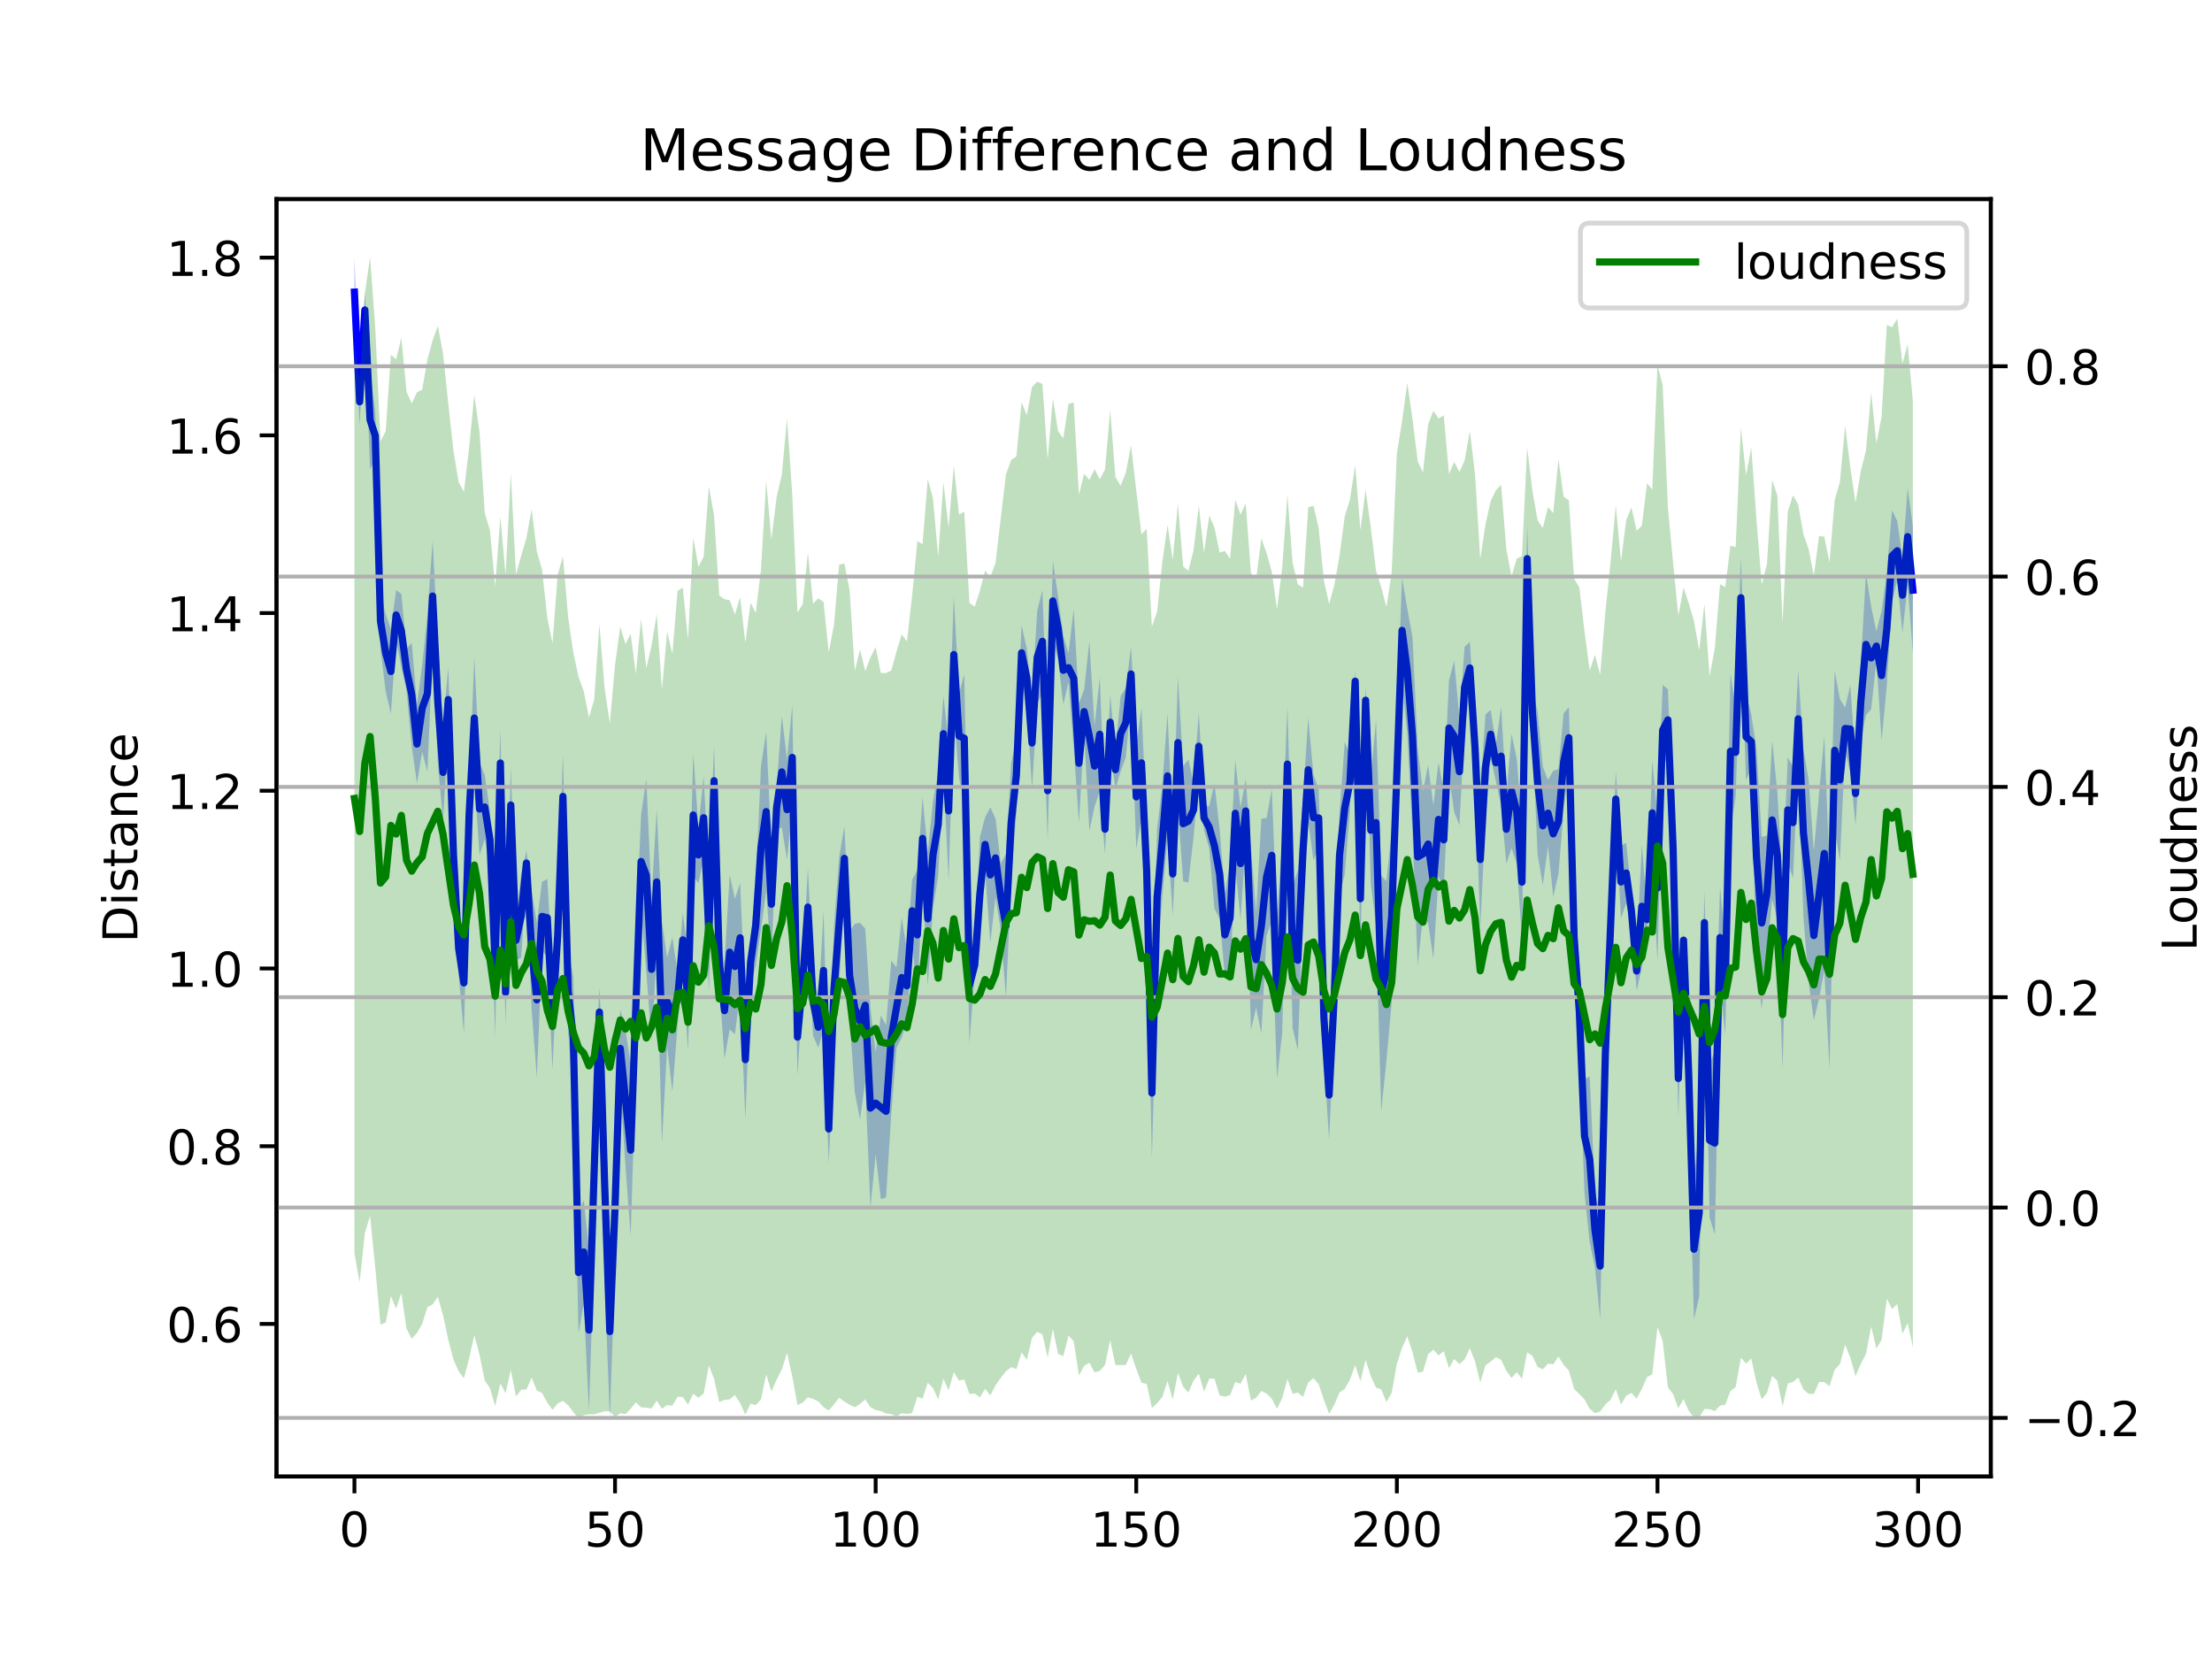 <?xml version="1.0" encoding="utf-8" standalone="no"?>
<!DOCTYPE svg PUBLIC "-//W3C//DTD SVG 1.1//EN"
  "http://www.w3.org/Graphics/SVG/1.1/DTD/svg11.dtd">
<!-- Created with matplotlib (https://matplotlib.org/) -->
<svg height="345.6pt" version="1.1" viewBox="0 0 460.8 345.6" width="460.8pt" xmlns="http://www.w3.org/2000/svg" xmlns:xlink="http://www.w3.org/1999/xlink">
 <defs>
  <style type="text/css">
*{stroke-linecap:butt;stroke-linejoin:round;}
  </style>
 </defs>
 <g id="figure_1">
  <g id="patch_1">
   <path d="M 0 345.6 
L 460.8 345.6 
L 460.8 0 
L 0 0 
z
" style="fill:#ffffff;"/>
  </g>
  <g id="axes_1">
   <g id="patch_2">
    <path d="M 57.6 307.584 
L 414.72 307.584 
L 414.72 41.472 
L 57.6 41.472 
z
" style="fill:#ffffff;"/>
   </g>
   <g id="PolyCollection_1">
    <path clip-path="url(#pc1b9deb8f2)" d="M 73.833 53.568 
L 73.833 68.133 
L 74.919 88.56 
L 76.004 68.106 
L 77.09 97.76 
L 78.176 95.705 
L 79.262 135.181 
L 80.348 144.065 
L 81.433 148.691 
L 82.519 133.279 
L 83.605 139 
L 84.691 143.888 
L 85.777 155.501 
L 86.862 163.192 
L 87.948 156.557 
L 89.034 160.83 
L 90.12 135.685 
L 91.206 159.143 
L 92.291 170.773 
L 93.377 152.454 
L 94.463 185.719 
L 95.549 203.249 
L 96.635 215.252 
L 97.72 174.906 
L 98.806 162.312 
L 99.892 178.157 
L 100.978 174.779 
L 102.064 180.818 
L 103.149 215.831 
L 104.235 165.814 
L 105.321 213.33 
L 106.407 175.627 
L 107.493 200.043 
L 108.578 199.493 
L 109.664 182.316 
L 110.75 210.31 
L 111.836 224.422 
L 112.922 198.134 
L 114.007 199.264 
L 115.093 222.822 
L 116.179 199.334 
L 117.265 174.637 
L 118.351 214.924 
L 119.436 228.882 
L 120.522 277.722 
L 121.608 271.616 
L 122.694 293.904 
L 123.78 260.175 
L 124.865 215.884 
L 125.951 266.717 
L 127.037 295.488 
L 128.123 264.423 
L 129.209 226.518 
L 130.294 242.896 
L 131.38 257.531 
L 132.466 222.068 
L 133.552 189.236 
L 134.638 202.47 
L 135.723 216.928 
L 136.809 198.776 
L 137.895 238.097 
L 138.981 217.982 
L 140.067 227.425 
L 141.152 213.623 
L 142.238 201.355 
L 143.324 218.922 
L 144.41 182.586 
L 145.496 183.988 
L 146.581 179.019 
L 147.667 206.679 
L 148.753 169.887 
L 149.839 205.262 
L 150.925 220.562 
L 152.01 214.444 
L 153.096 215.462 
L 154.182 206.724 
L 155.268 233.092 
L 156.354 205.341 
L 157.439 201.264 
L 158.525 193.579 
L 159.611 185.651 
L 160.697 200.165 
L 161.783 172.627 
L 162.868 172.397 
L 163.954 179.094 
L 165.04 168.668 
L 166.126 224.017 
L 167.212 207.278 
L 168.297 197.082 
L 169.383 215.776 
L 170.469 218.252 
L 171.555 214.578 
L 172.641 242.232 
L 173.726 219.247 
L 174.812 205.19 
L 175.898 185.508 
L 176.984 212.382 
L 178.07 227.556 
L 179.155 233.216 
L 180.241 225.387 
L 181.327 251.65 
L 182.413 240.441 
L 183.499 249.788 
L 184.584 249.437 
L 185.67 232.019 
L 186.756 218.349 
L 187.842 216.123 
L 188.928 212.855 
L 190.013 196.2 
L 191.099 208.246 
L 192.185 183.263 
L 193.271 205.412 
L 194.357 189.189 
L 195.442 182.607 
L 196.528 160.619 
L 197.614 183.473 
L 198.7 148.432 
L 199.786 162.14 
L 200.871 167.09 
L 201.957 217.323 
L 203.043 202.939 
L 204.129 198.044 
L 205.215 181.584 
L 206.3 196.331 
L 207.386 186.918 
L 208.472 193.78 
L 209.558 207.845 
L 210.644 183.699 
L 211.729 169.189 
L 212.815 141.71 
L 213.901 147.221 
L 214.987 164.305 
L 216.073 146.632 
L 217.158 144.257 
L 218.244 175.001 
L 219.33 133.458 
L 220.416 137.27 
L 221.502 146.765 
L 222.587 142.101 
L 223.673 155.711 
L 224.759 171.455 
L 225.845 152.799 
L 226.931 173.114 
L 228.016 168.024 
L 229.102 164.791 
L 230.188 177.795 
L 231.274 156.236 
L 232.36 164.354 
L 233.445 160.721 
L 234.531 157.759 
L 235.617 146.101 
L 236.703 176.816 
L 237.789 170.284 
L 238.875 191.409 
L 239.96 241.356 
L 241.046 201.075 
L 242.132 186.659 
L 243.218 174.706 
L 244.304 190.648 
L 245.389 168.402 
L 246.475 183.59 
L 247.561 183.862 
L 248.647 174.31 
L 249.733 162.432 
L 250.818 172.907 
L 251.904 176.802 
L 252.99 189.295 
L 254.076 191.334 
L 255.162 203.363 
L 256.247 202.736 
L 257.333 180.467 
L 258.419 191.572 
L 259.505 175.551 
L 260.591 214.599 
L 261.676 209.9 
L 262.762 215.309 
L 263.848 194.966 
L 264.934 191.944 
L 266.02 224.645 
L 267.105 215.241 
L 268.191 171.199 
L 269.277 214.169 
L 270.363 218.76 
L 271.449 188.227 
L 272.534 171.129 
L 273.62 179.249 
L 274.706 176.465 
L 275.792 220.648 
L 276.878 237.464 
L 277.963 214.115 
L 279.049 186.939 
L 280.135 182.081 
L 281.221 168.8 
L 282.307 144.169 
L 283.392 198.209 
L 284.478 148.648 
L 285.564 184.214 
L 286.65 192.705 
L 287.736 231.543 
L 288.821 220.917 
L 289.907 208.833 
L 290.993 174.678 
L 292.079 142.248 
L 293.165 152.853 
L 294.25 173.902 
L 295.336 201.128 
L 296.422 190.98 
L 297.508 192.277 
L 298.594 199.723 
L 299.679 182.572 
L 300.765 185.19 
L 301.851 161.578 
L 302.937 169.142 
L 304.023 171.938 
L 305.108 151.535 
L 306.194 144.585 
L 307.28 161.485 
L 308.366 193.328 
L 309.452 170.67 
L 310.537 158.025 
L 311.623 162.725 
L 312.709 167.796 
L 313.795 179.882 
L 314.881 176.675 
L 315.966 179.959 
L 317.052 195.492 
L 318.138 123.443 
L 319.224 153.076 
L 320.31 178.029 
L 321.395 184.357 
L 322.481 176.309 
L 323.567 186.829 
L 324.653 182.063 
L 325.739 168.739 
L 326.824 160.066 
L 327.91 204.834 
L 328.996 220.55 
L 330.082 248.586 
L 331.168 258.808 
L 332.253 263.942 
L 333.339 274.779 
L 334.425 221.906 
L 335.511 199.712 
L 336.597 172.25 
L 337.682 191.242 
L 338.768 188.165 
L 339.854 193.519 
L 340.94 206.361 
L 342.026 201.651 
L 343.111 193.967 
L 344.197 180.251 
L 345.283 200.103 
L 346.369 161.5 
L 347.455 156.336 
L 348.54 181.229 
L 349.626 232.699 
L 350.712 197.772 
L 351.798 234.557 
L 352.884 274.85 
L 353.969 270.112 
L 355.055 198.689 
L 356.141 253.632 
L 357.227 257.159 
L 358.313 205.811 
L 359.398 215.511 
L 360.484 172.659 
L 361.57 166.007 
L 362.656 132.771 
L 363.742 162.524 
L 364.827 160.14 
L 365.913 201.424 
L 366.999 210.193 
L 368.085 198.216 
L 369.171 187.378 
L 370.256 191.44 
L 371.342 222.616 
L 372.428 179.691 
L 373.514 182.964 
L 374.6 159.882 
L 375.685 191.012 
L 376.771 204.596 
L 377.857 212.515 
L 378.943 208.048 
L 380.029 202.185 
L 381.114 222.53 
L 382.2 172.825 
L 383.286 179.295 
L 384.372 156.12 
L 385.458 161.032 
L 386.543 171.89 
L 387.629 154.384 
L 388.715 148.969 
L 389.801 147.733 
L 390.887 137.646 
L 391.972 154.275 
L 393.058 142.748 
L 394.144 125.378 
L 395.23 120.942 
L 396.316 131.798 
L 397.401 121.868 
L 398.487 136.201 
L 398.487 109.684 
L 398.487 109.684 
L 397.401 101.725 
L 396.316 116.155 
L 395.23 108.536 
L 394.144 106.276 
L 393.058 119.216 
L 391.972 127.18 
L 390.887 131.542 
L 389.801 126.386 
L 388.715 119.537 
L 387.629 138.279 
L 386.543 158.707 
L 385.458 142.718 
L 384.372 147.403 
L 383.286 145.624 
L 382.2 139.787 
L 381.114 180.782 
L 380.029 153.387 
L 378.943 165.343 
L 377.857 177.266 
L 376.771 162.447 
L 375.685 156.02 
L 374.6 139.629 
L 373.514 159.756 
L 372.428 157.742 
L 371.342 183.575 
L 370.256 165.027 
L 369.171 154.248 
L 368.085 174.064 
L 366.999 174.346 
L 365.913 155.982 
L 364.827 148.856 
L 363.742 144.492 
L 362.656 116.274 
L 361.57 147.418 
L 360.484 140.322 
L 359.398 195.838 
L 358.313 184.807 
L 357.227 219.074 
L 356.141 221.425 
L 355.055 185.689 
L 353.969 235.313 
L 352.884 245.617 
L 351.798 213.517 
L 350.712 193.941 
L 349.626 216.638 
L 348.54 172.442 
L 347.455 143.593 
L 346.369 142.69 
L 345.283 169.905 
L 344.197 158.429 
L 343.111 189.156 
L 342.026 175.948 
L 340.94 198.19 
L 339.854 186.001 
L 338.768 175.575 
L 337.682 176.212 
L 336.597 160.676 
L 335.511 188.348 
L 334.425 217.135 
L 333.339 252.721 
L 332.253 248.39 
L 331.168 224.232 
L 330.082 224.785 
L 328.996 200.634 
L 327.91 185.443 
L 326.824 147.31 
L 325.739 148.582 
L 324.653 160.226 
L 323.567 160.575 
L 322.481 162.485 
L 321.395 159.71 
L 320.31 148.134 
L 319.224 143.609 
L 318.138 109.316 
L 317.052 172.02 
L 315.966 158.067 
L 314.881 152.888 
L 313.795 165.604 
L 312.709 147.241 
L 311.623 155.064 
L 310.537 147.889 
L 309.452 148.864 
L 308.366 164.771 
L 307.28 150.347 
L 306.194 133.724 
L 305.108 134.739 
L 304.023 149.576 
L 302.937 137.606 
L 301.851 141.746 
L 300.765 164.729 
L 299.679 158.834 
L 298.594 167.761 
L 297.508 159.377 
L 296.422 164.799 
L 295.336 155.89 
L 294.25 132.751 
L 293.165 126.834 
L 292.079 120.391 
L 290.993 148.376 
L 289.907 173.159 
L 288.821 183.573 
L 287.736 182.391 
L 286.65 150.032 
L 285.564 161.698 
L 284.478 143.099 
L 283.392 176.223 
L 282.307 139.649 
L 281.221 157.215 
L 280.135 154.566 
L 279.049 169.362 
L 277.963 200.177 
L 276.878 218.76 
L 275.792 203.268 
L 274.706 164.326 
L 273.62 161.412 
L 272.534 149.574 
L 271.449 165.962 
L 270.363 181.313 
L 269.277 184.599 
L 268.191 147.152 
L 267.105 174.807 
L 266.02 191.584 
L 264.934 164.423 
L 263.848 170.439 
L 262.762 170.543 
L 261.676 189.957 
L 260.591 176.506 
L 259.505 162.334 
L 258.419 168.232 
L 257.333 158.385 
L 256.247 179.673 
L 255.162 186.122 
L 254.076 172.847 
L 252.99 163.127 
L 251.904 167.905 
L 250.818 167.877 
L 249.733 148.494 
L 248.647 163.087 
L 247.561 158.243 
L 246.475 159.598 
L 245.389 141.001 
L 244.304 173.459 
L 243.218 148.578 
L 242.132 163.428 
L 241.046 172.689 
L 239.96 214.048 
L 238.875 171.621 
L 237.789 147.542 
L 236.703 155.201 
L 235.617 134.721 
L 234.531 143.306 
L 233.445 144.993 
L 232.36 156.315 
L 231.274 144.676 
L 230.188 167.677 
L 229.102 141.13 
L 228.016 151.173 
L 226.931 133.631 
L 225.845 143.68 
L 224.759 146.543 
L 223.673 126.896 
L 222.587 136.08 
L 221.502 132.506 
L 220.416 124.207 
L 219.33 116.924 
L 218.244 154.416 
L 217.158 122.946 
L 216.073 127.205 
L 214.987 145.255 
L 213.901 135.103 
L 212.815 130.282 
L 211.729 153.796 
L 210.644 159.001 
L 209.558 177.887 
L 208.472 179.862 
L 207.386 170.52 
L 206.3 168.198 
L 205.215 170.256 
L 204.129 174.363 
L 203.043 199.245 
L 201.957 193.198 
L 200.871 140.462 
L 199.786 144.503 
L 198.7 124.282 
L 197.614 154.386 
L 196.528 145.065 
L 195.442 160.937 
L 194.357 166.949 
L 193.271 177.407 
L 192.185 166.054 
L 191.099 181.268 
L 190.013 183.272 
L 188.928 197.86 
L 187.842 191.171 
L 186.756 201.504 
L 185.67 200.123 
L 184.584 213.57 
L 183.499 211.537 
L 182.413 219.168 
L 181.327 210.028 
L 180.241 193.443 
L 179.155 192.225 
L 178.07 192.456 
L 176.984 193.979 
L 175.898 172.105 
L 174.812 178.542 
L 173.726 192.935 
L 172.641 228.127 
L 171.555 189.752 
L 170.469 209.734 
L 169.383 201.532 
L 168.297 180.848 
L 167.212 201.305 
L 166.126 208.071 
L 165.04 146.91 
L 163.954 158.237 
L 162.868 149.217 
L 161.783 163.812 
L 160.697 176.57 
L 159.611 152.499 
L 158.525 159.598 
L 157.439 184.233 
L 156.354 195.635 
L 155.268 208.396 
L 154.182 183.999 
L 153.096 187.227 
L 152.01 182.263 
L 150.925 200.505 
L 149.839 195.846 
L 148.753 155.396 
L 147.667 182.491 
L 146.581 161.684 
L 145.496 172.196 
L 144.41 156.976 
L 143.324 198.318 
L 142.238 190.231 
L 141.152 202.569 
L 140.067 195.275 
L 138.981 199.43 
L 137.895 192.014 
L 136.809 168.675 
L 135.723 186.945 
L 134.638 162.262 
L 133.552 169.694 
L 132.466 194.68 
L 131.38 221.685 
L 130.294 214.54 
L 129.209 210.287 
L 128.123 238.4 
L 127.037 259.275 
L 125.951 226.267 
L 124.865 205.78 
L 123.78 225.949 
L 122.694 260.251 
L 121.608 250.004 
L 120.522 252.474 
L 119.436 203.471 
L 118.351 197.962 
L 117.265 157.178 
L 116.179 190.317 
L 115.093 200.974 
L 114.007 183.116 
L 112.922 183.694 
L 111.836 192.138 
L 110.75 185.463 
L 109.664 177.253 
L 108.578 182.089 
L 107.493 191.707 
L 106.407 159.768 
L 105.321 200.166 
L 104.235 152.073 
L 103.149 186.223 
L 102.064 168.947 
L 100.978 161.439 
L 99.892 158.895 
L 98.806 136.863 
L 97.72 164.728 
L 96.635 194.251 
L 95.549 191.931 
L 94.463 170.15 
L 93.377 139.004 
L 92.291 151.032 
L 91.206 133.417 
L 90.12 112.651 
L 89.034 128.143 
L 87.948 138.512 
L 86.862 146.797 
L 85.777 133.911 
L 84.691 135.129 
L 83.605 123.708 
L 82.519 122.945 
L 81.433 131.075 
L 80.348 127.981 
L 79.262 123.603 
L 78.176 85.795 
L 77.09 77.178 
L 76.004 61.041 
L 74.919 78.833 
L 73.833 53.568 
z
" style="fill:#0000ff;fill-opacity:0.25;"/>
   </g>
   <g id="matplotlib.axis_1">
    <g id="xtick_1">
     <g id="line2d_1">
      <defs>
       <path d="M 0 0 
L 0 3.5 
" id="m4583b8d46a" style="stroke:#000000;stroke-width:0.8;"/>
      </defs>
      <g>
       <use style="stroke:#000000;stroke-width:0.8;" x="73.833" xlink:href="#m4583b8d46a" y="307.584"/>
      </g>
     </g>
     <g id="text_1">
      <!-- 0 -->
      <defs>
       <path d="M 31.781 66.406 
Q 24.172 66.406 20.328 58.906 
Q 16.5 51.422 16.5 36.375 
Q 16.5 21.391 20.328 13.891 
Q 24.172 6.391 31.781 6.391 
Q 39.453 6.391 43.281 13.891 
Q 47.125 21.391 47.125 36.375 
Q 47.125 51.422 43.281 58.906 
Q 39.453 66.406 31.781 66.406 
z
M 31.781 74.219 
Q 44.047 74.219 50.516 64.516 
Q 56.984 54.828 56.984 36.375 
Q 56.984 17.969 50.516 8.266 
Q 44.047 -1.422 31.781 -1.422 
Q 19.531 -1.422 13.062 8.266 
Q 6.594 17.969 6.594 36.375 
Q 6.594 54.828 13.062 64.516 
Q 19.531 74.219 31.781 74.219 
z
" id="DejaVuSans-48"/>
      </defs>
      <g transform="translate(70.651 322.182)scale(0.1 -0.1)">
       <use xlink:href="#DejaVuSans-48"/>
      </g>
     </g>
    </g>
    <g id="xtick_2">
     <g id="line2d_2">
      <g>
       <use style="stroke:#000000;stroke-width:0.8;" x="128.123" xlink:href="#m4583b8d46a" y="307.584"/>
      </g>
     </g>
     <g id="text_2">
      <!-- 50 -->
      <defs>
       <path d="M 10.797 72.906 
L 49.516 72.906 
L 49.516 64.594 
L 19.828 64.594 
L 19.828 46.734 
Q 21.969 47.469 24.109 47.828 
Q 26.266 48.188 28.422 48.188 
Q 40.625 48.188 47.75 41.5 
Q 54.891 34.812 54.891 23.391 
Q 54.891 11.625 47.562 5.094 
Q 40.234 -1.422 26.906 -1.422 
Q 22.312 -1.422 17.547 -0.641 
Q 12.797 0.141 7.719 1.703 
L 7.719 11.625 
Q 12.109 9.234 16.797 8.062 
Q 21.484 6.891 26.703 6.891 
Q 35.156 6.891 40.078 11.328 
Q 45.016 15.766 45.016 23.391 
Q 45.016 31 40.078 35.438 
Q 35.156 39.891 26.703 39.891 
Q 22.75 39.891 18.812 39.016 
Q 14.891 38.141 10.797 36.281 
z
" id="DejaVuSans-53"/>
      </defs>
      <g transform="translate(121.76 322.182)scale(0.1 -0.1)">
       <use xlink:href="#DejaVuSans-53"/>
       <use x="63.623" xlink:href="#DejaVuSans-48"/>
      </g>
     </g>
    </g>
    <g id="xtick_3">
     <g id="line2d_3">
      <g>
       <use style="stroke:#000000;stroke-width:0.8;" x="182.413" xlink:href="#m4583b8d46a" y="307.584"/>
      </g>
     </g>
     <g id="text_3">
      <!-- 100 -->
      <defs>
       <path d="M 12.406 8.297 
L 28.516 8.297 
L 28.516 63.922 
L 10.984 60.406 
L 10.984 69.391 
L 28.422 72.906 
L 38.281 72.906 
L 38.281 8.297 
L 54.391 8.297 
L 54.391 0 
L 12.406 0 
z
" id="DejaVuSans-49"/>
      </defs>
      <g transform="translate(172.869 322.182)scale(0.1 -0.1)">
       <use xlink:href="#DejaVuSans-49"/>
       <use x="63.623" xlink:href="#DejaVuSans-48"/>
       <use x="127.246" xlink:href="#DejaVuSans-48"/>
      </g>
     </g>
    </g>
    <g id="xtick_4">
     <g id="line2d_4">
      <g>
       <use style="stroke:#000000;stroke-width:0.8;" x="236.703" xlink:href="#m4583b8d46a" y="307.584"/>
      </g>
     </g>
     <g id="text_4">
      <!-- 150 -->
      <g transform="translate(227.159 322.182)scale(0.1 -0.1)">
       <use xlink:href="#DejaVuSans-49"/>
       <use x="63.623" xlink:href="#DejaVuSans-53"/>
       <use x="127.246" xlink:href="#DejaVuSans-48"/>
      </g>
     </g>
    </g>
    <g id="xtick_5">
     <g id="line2d_5">
      <g>
       <use style="stroke:#000000;stroke-width:0.8;" x="290.993" xlink:href="#m4583b8d46a" y="307.584"/>
      </g>
     </g>
     <g id="text_5">
      <!-- 200 -->
      <defs>
       <path d="M 19.188 8.297 
L 53.609 8.297 
L 53.609 0 
L 7.328 0 
L 7.328 8.297 
Q 12.938 14.109 22.625 23.891 
Q 32.328 33.688 34.812 36.531 
Q 39.547 41.844 41.422 45.531 
Q 43.312 49.219 43.312 52.781 
Q 43.312 58.594 39.234 62.25 
Q 35.156 65.922 28.609 65.922 
Q 23.969 65.922 18.812 64.312 
Q 13.672 62.703 7.812 59.422 
L 7.812 69.391 
Q 13.766 71.781 18.938 73 
Q 24.125 74.219 28.422 74.219 
Q 39.75 74.219 46.484 68.547 
Q 53.219 62.891 53.219 53.422 
Q 53.219 48.922 51.531 44.891 
Q 49.859 40.875 45.406 35.406 
Q 44.188 33.984 37.641 27.219 
Q 31.109 20.453 19.188 8.297 
z
" id="DejaVuSans-50"/>
      </defs>
      <g transform="translate(281.449 322.182)scale(0.1 -0.1)">
       <use xlink:href="#DejaVuSans-50"/>
       <use x="63.623" xlink:href="#DejaVuSans-48"/>
       <use x="127.246" xlink:href="#DejaVuSans-48"/>
      </g>
     </g>
    </g>
    <g id="xtick_6">
     <g id="line2d_6">
      <g>
       <use style="stroke:#000000;stroke-width:0.8;" x="345.283" xlink:href="#m4583b8d46a" y="307.584"/>
      </g>
     </g>
     <g id="text_6">
      <!-- 250 -->
      <g transform="translate(335.739 322.182)scale(0.1 -0.1)">
       <use xlink:href="#DejaVuSans-50"/>
       <use x="63.623" xlink:href="#DejaVuSans-53"/>
       <use x="127.246" xlink:href="#DejaVuSans-48"/>
      </g>
     </g>
    </g>
    <g id="xtick_7">
     <g id="line2d_7">
      <g>
       <use style="stroke:#000000;stroke-width:0.8;" x="399.573" xlink:href="#m4583b8d46a" y="307.584"/>
      </g>
     </g>
     <g id="text_7">
      <!-- 300 -->
      <defs>
       <path d="M 40.578 39.312 
Q 47.656 37.797 51.625 33 
Q 55.609 28.219 55.609 21.188 
Q 55.609 10.406 48.188 4.484 
Q 40.766 -1.422 27.094 -1.422 
Q 22.516 -1.422 17.656 -0.516 
Q 12.797 0.391 7.625 2.203 
L 7.625 11.719 
Q 11.719 9.328 16.594 8.109 
Q 21.484 6.891 26.812 6.891 
Q 36.078 6.891 40.938 10.547 
Q 45.797 14.203 45.797 21.188 
Q 45.797 27.641 41.281 31.266 
Q 36.766 34.906 28.719 34.906 
L 20.219 34.906 
L 20.219 43.016 
L 29.109 43.016 
Q 36.375 43.016 40.234 45.922 
Q 44.094 48.828 44.094 54.297 
Q 44.094 59.906 40.109 62.906 
Q 36.141 65.922 28.719 65.922 
Q 24.656 65.922 20.016 65.031 
Q 15.375 64.156 9.812 62.312 
L 9.812 71.094 
Q 15.438 72.656 20.344 73.438 
Q 25.25 74.219 29.594 74.219 
Q 40.828 74.219 47.359 69.109 
Q 53.906 64.016 53.906 55.328 
Q 53.906 49.266 50.438 45.094 
Q 46.969 40.922 40.578 39.312 
z
" id="DejaVuSans-51"/>
      </defs>
      <g transform="translate(390.029 322.182)scale(0.1 -0.1)">
       <use xlink:href="#DejaVuSans-51"/>
       <use x="63.623" xlink:href="#DejaVuSans-48"/>
       <use x="127.246" xlink:href="#DejaVuSans-48"/>
      </g>
     </g>
    </g>
   </g>
   <g id="matplotlib.axis_2">
    <g id="ytick_1">
     <g id="line2d_8">
      <defs>
       <path d="M 0 0 
L -3.5 0 
" id="m5c7c209b23" style="stroke:#000000;stroke-width:0.8;"/>
      </defs>
      <g>
       <use style="stroke:#000000;stroke-width:0.8;" x="57.6" xlink:href="#m5c7c209b23" y="275.793"/>
      </g>
     </g>
     <g id="text_8">
      <!-- 0.6 -->
      <defs>
       <path d="M 10.688 12.406 
L 21 12.406 
L 21 0 
L 10.688 0 
z
" id="DejaVuSans-46"/>
       <path d="M 33.016 40.375 
Q 26.375 40.375 22.484 35.828 
Q 18.609 31.297 18.609 23.391 
Q 18.609 15.531 22.484 10.953 
Q 26.375 6.391 33.016 6.391 
Q 39.656 6.391 43.531 10.953 
Q 47.406 15.531 47.406 23.391 
Q 47.406 31.297 43.531 35.828 
Q 39.656 40.375 33.016 40.375 
z
M 52.594 71.297 
L 52.594 62.312 
Q 48.875 64.062 45.094 64.984 
Q 41.312 65.922 37.594 65.922 
Q 27.828 65.922 22.672 59.328 
Q 17.531 52.734 16.797 39.406 
Q 19.672 43.656 24.016 45.922 
Q 28.375 48.188 33.594 48.188 
Q 44.578 48.188 50.953 41.516 
Q 57.328 34.859 57.328 23.391 
Q 57.328 12.156 50.688 5.359 
Q 44.047 -1.422 33.016 -1.422 
Q 20.359 -1.422 13.672 8.266 
Q 6.984 17.969 6.984 36.375 
Q 6.984 53.656 15.188 63.938 
Q 23.391 74.219 37.203 74.219 
Q 40.922 74.219 44.703 73.484 
Q 48.484 72.75 52.594 71.297 
z
" id="DejaVuSans-54"/>
      </defs>
      <g transform="translate(34.697 279.592)scale(0.1 -0.1)">
       <use xlink:href="#DejaVuSans-48"/>
       <use x="63.623" xlink:href="#DejaVuSans-46"/>
       <use x="95.41" xlink:href="#DejaVuSans-54"/>
      </g>
     </g>
    </g>
    <g id="ytick_2">
     <g id="line2d_9">
      <g>
       <use style="stroke:#000000;stroke-width:0.8;" x="57.6" xlink:href="#m5c7c209b23" y="238.772"/>
      </g>
     </g>
     <g id="text_9">
      <!-- 0.8 -->
      <defs>
       <path d="M 31.781 34.625 
Q 24.75 34.625 20.719 30.859 
Q 16.703 27.094 16.703 20.516 
Q 16.703 13.922 20.719 10.156 
Q 24.75 6.391 31.781 6.391 
Q 38.812 6.391 42.859 10.172 
Q 46.922 13.969 46.922 20.516 
Q 46.922 27.094 42.891 30.859 
Q 38.875 34.625 31.781 34.625 
z
M 21.922 38.812 
Q 15.578 40.375 12.031 44.719 
Q 8.5 49.078 8.5 55.328 
Q 8.5 64.062 14.719 69.141 
Q 20.953 74.219 31.781 74.219 
Q 42.672 74.219 48.875 69.141 
Q 55.078 64.062 55.078 55.328 
Q 55.078 49.078 51.531 44.719 
Q 48 40.375 41.703 38.812 
Q 48.828 37.156 52.797 32.312 
Q 56.781 27.484 56.781 20.516 
Q 56.781 9.906 50.312 4.234 
Q 43.844 -1.422 31.781 -1.422 
Q 19.734 -1.422 13.25 4.234 
Q 6.781 9.906 6.781 20.516 
Q 6.781 27.484 10.781 32.312 
Q 14.797 37.156 21.922 38.812 
z
M 18.312 54.391 
Q 18.312 48.734 21.844 45.562 
Q 25.391 42.391 31.781 42.391 
Q 38.141 42.391 41.719 45.562 
Q 45.312 48.734 45.312 54.391 
Q 45.312 60.062 41.719 63.234 
Q 38.141 66.406 31.781 66.406 
Q 25.391 66.406 21.844 63.234 
Q 18.312 60.062 18.312 54.391 
z
" id="DejaVuSans-56"/>
      </defs>
      <g transform="translate(34.697 242.572)scale(0.1 -0.1)">
       <use xlink:href="#DejaVuSans-48"/>
       <use x="63.623" xlink:href="#DejaVuSans-46"/>
       <use x="95.41" xlink:href="#DejaVuSans-56"/>
      </g>
     </g>
    </g>
    <g id="ytick_3">
     <g id="line2d_10">
      <g>
       <use style="stroke:#000000;stroke-width:0.8;" x="57.6" xlink:href="#m5c7c209b23" y="201.752"/>
      </g>
     </g>
     <g id="text_10">
      <!-- 1.0 -->
      <g transform="translate(34.697 205.551)scale(0.1 -0.1)">
       <use xlink:href="#DejaVuSans-49"/>
       <use x="63.623" xlink:href="#DejaVuSans-46"/>
       <use x="95.41" xlink:href="#DejaVuSans-48"/>
      </g>
     </g>
    </g>
    <g id="ytick_4">
     <g id="line2d_11">
      <g>
       <use style="stroke:#000000;stroke-width:0.8;" x="57.6" xlink:href="#m5c7c209b23" y="164.731"/>
      </g>
     </g>
     <g id="text_11">
      <!-- 1.2 -->
      <g transform="translate(34.697 168.53)scale(0.1 -0.1)">
       <use xlink:href="#DejaVuSans-49"/>
       <use x="63.623" xlink:href="#DejaVuSans-46"/>
       <use x="95.41" xlink:href="#DejaVuSans-50"/>
      </g>
     </g>
    </g>
    <g id="ytick_5">
     <g id="line2d_12">
      <g>
       <use style="stroke:#000000;stroke-width:0.8;" x="57.6" xlink:href="#m5c7c209b23" y="127.711"/>
      </g>
     </g>
     <g id="text_12">
      <!-- 1.4 -->
      <defs>
       <path d="M 37.797 64.312 
L 12.891 25.391 
L 37.797 25.391 
z
M 35.203 72.906 
L 47.609 72.906 
L 47.609 25.391 
L 58.016 25.391 
L 58.016 17.188 
L 47.609 17.188 
L 47.609 0 
L 37.797 0 
L 37.797 17.188 
L 4.891 17.188 
L 4.891 26.703 
z
" id="DejaVuSans-52"/>
      </defs>
      <g transform="translate(34.697 131.51)scale(0.1 -0.1)">
       <use xlink:href="#DejaVuSans-49"/>
       <use x="63.623" xlink:href="#DejaVuSans-46"/>
       <use x="95.41" xlink:href="#DejaVuSans-52"/>
      </g>
     </g>
    </g>
    <g id="ytick_6">
     <g id="line2d_13">
      <g>
       <use style="stroke:#000000;stroke-width:0.8;" x="57.6" xlink:href="#m5c7c209b23" y="90.69"/>
      </g>
     </g>
     <g id="text_13">
      <!-- 1.6 -->
      <g transform="translate(34.697 94.489)scale(0.1 -0.1)">
       <use xlink:href="#DejaVuSans-49"/>
       <use x="63.623" xlink:href="#DejaVuSans-46"/>
       <use x="95.41" xlink:href="#DejaVuSans-54"/>
      </g>
     </g>
    </g>
    <g id="ytick_7">
     <g id="line2d_14">
      <g>
       <use style="stroke:#000000;stroke-width:0.8;" x="57.6" xlink:href="#m5c7c209b23" y="53.67"/>
      </g>
     </g>
     <g id="text_14">
      <!-- 1.8 -->
      <g transform="translate(34.697 57.469)scale(0.1 -0.1)">
       <use xlink:href="#DejaVuSans-49"/>
       <use x="63.623" xlink:href="#DejaVuSans-46"/>
       <use x="95.41" xlink:href="#DejaVuSans-56"/>
      </g>
     </g>
    </g>
    <g id="text_15">
     <!-- Distance -->
     <defs>
      <path d="M 19.672 64.797 
L 19.672 8.109 
L 31.594 8.109 
Q 46.688 8.109 53.688 14.938 
Q 60.688 21.781 60.688 36.531 
Q 60.688 51.172 53.688 57.984 
Q 46.688 64.797 31.594 64.797 
z
M 9.812 72.906 
L 30.078 72.906 
Q 51.266 72.906 61.172 64.094 
Q 71.094 55.281 71.094 36.531 
Q 71.094 17.672 61.125 8.828 
Q 51.172 0 30.078 0 
L 9.812 0 
z
" id="DejaVuSans-68"/>
      <path d="M 9.422 54.688 
L 18.406 54.688 
L 18.406 0 
L 9.422 0 
z
M 9.422 75.984 
L 18.406 75.984 
L 18.406 64.594 
L 9.422 64.594 
z
" id="DejaVuSans-105"/>
      <path d="M 44.281 53.078 
L 44.281 44.578 
Q 40.484 46.531 36.375 47.5 
Q 32.281 48.484 27.875 48.484 
Q 21.188 48.484 17.844 46.438 
Q 14.5 44.391 14.5 40.281 
Q 14.5 37.156 16.891 35.375 
Q 19.281 33.594 26.516 31.984 
L 29.594 31.297 
Q 39.156 29.25 43.188 25.516 
Q 47.219 21.781 47.219 15.094 
Q 47.219 7.469 41.188 3.016 
Q 35.156 -1.422 24.609 -1.422 
Q 20.219 -1.422 15.453 -0.562 
Q 10.688 0.297 5.422 2 
L 5.422 11.281 
Q 10.406 8.688 15.234 7.391 
Q 20.062 6.109 24.812 6.109 
Q 31.156 6.109 34.562 8.281 
Q 37.984 10.453 37.984 14.406 
Q 37.984 18.062 35.516 20.016 
Q 33.062 21.969 24.703 23.781 
L 21.578 24.516 
Q 13.234 26.266 9.516 29.906 
Q 5.812 33.547 5.812 39.891 
Q 5.812 47.609 11.281 51.797 
Q 16.75 56 26.812 56 
Q 31.781 56 36.172 55.266 
Q 40.578 54.547 44.281 53.078 
z
" id="DejaVuSans-115"/>
      <path d="M 18.312 70.219 
L 18.312 54.688 
L 36.812 54.688 
L 36.812 47.703 
L 18.312 47.703 
L 18.312 18.016 
Q 18.312 11.328 20.141 9.422 
Q 21.969 7.516 27.594 7.516 
L 36.812 7.516 
L 36.812 0 
L 27.594 0 
Q 17.188 0 13.234 3.875 
Q 9.281 7.766 9.281 18.016 
L 9.281 47.703 
L 2.688 47.703 
L 2.688 54.688 
L 9.281 54.688 
L 9.281 70.219 
z
" id="DejaVuSans-116"/>
      <path d="M 34.281 27.484 
Q 23.391 27.484 19.188 25 
Q 14.984 22.516 14.984 16.5 
Q 14.984 11.719 18.141 8.906 
Q 21.297 6.109 26.703 6.109 
Q 34.188 6.109 38.703 11.406 
Q 43.219 16.703 43.219 25.484 
L 43.219 27.484 
z
M 52.203 31.203 
L 52.203 0 
L 43.219 0 
L 43.219 8.297 
Q 40.141 3.328 35.547 0.953 
Q 30.953 -1.422 24.312 -1.422 
Q 15.922 -1.422 10.953 3.297 
Q 6 8.016 6 15.922 
Q 6 25.141 12.172 29.828 
Q 18.359 34.516 30.609 34.516 
L 43.219 34.516 
L 43.219 35.406 
Q 43.219 41.609 39.141 45 
Q 35.062 48.391 27.688 48.391 
Q 23 48.391 18.547 47.266 
Q 14.109 46.141 10.016 43.891 
L 10.016 52.203 
Q 14.938 54.109 19.578 55.047 
Q 24.219 56 28.609 56 
Q 40.484 56 46.344 49.844 
Q 52.203 43.703 52.203 31.203 
z
" id="DejaVuSans-97"/>
      <path d="M 54.891 33.016 
L 54.891 0 
L 45.906 0 
L 45.906 32.719 
Q 45.906 40.484 42.875 44.328 
Q 39.844 48.188 33.797 48.188 
Q 26.516 48.188 22.312 43.547 
Q 18.109 38.922 18.109 30.906 
L 18.109 0 
L 9.078 0 
L 9.078 54.688 
L 18.109 54.688 
L 18.109 46.188 
Q 21.344 51.125 25.703 53.562 
Q 30.078 56 35.797 56 
Q 45.219 56 50.047 50.172 
Q 54.891 44.344 54.891 33.016 
z
" id="DejaVuSans-110"/>
      <path d="M 48.781 52.594 
L 48.781 44.188 
Q 44.969 46.297 41.141 47.344 
Q 37.312 48.391 33.406 48.391 
Q 24.656 48.391 19.812 42.844 
Q 14.984 37.312 14.984 27.297 
Q 14.984 17.281 19.812 11.734 
Q 24.656 6.203 33.406 6.203 
Q 37.312 6.203 41.141 7.25 
Q 44.969 8.297 48.781 10.406 
L 48.781 2.094 
Q 45.016 0.344 40.984 -0.531 
Q 36.969 -1.422 32.422 -1.422 
Q 20.062 -1.422 12.781 6.344 
Q 5.516 14.109 5.516 27.297 
Q 5.516 40.672 12.859 48.328 
Q 20.219 56 33.016 56 
Q 37.156 56 41.109 55.141 
Q 45.062 54.297 48.781 52.594 
z
" id="DejaVuSans-99"/>
      <path d="M 56.203 29.594 
L 56.203 25.203 
L 14.891 25.203 
Q 15.484 15.922 20.484 11.062 
Q 25.484 6.203 34.422 6.203 
Q 39.594 6.203 44.453 7.469 
Q 49.312 8.734 54.109 11.281 
L 54.109 2.781 
Q 49.266 0.734 44.188 -0.344 
Q 39.109 -1.422 33.891 -1.422 
Q 20.797 -1.422 13.156 6.188 
Q 5.516 13.812 5.516 26.812 
Q 5.516 40.234 12.766 48.109 
Q 20.016 56 32.328 56 
Q 43.359 56 49.781 48.891 
Q 56.203 41.797 56.203 29.594 
z
M 47.219 32.234 
Q 47.125 39.594 43.094 43.984 
Q 39.062 48.391 32.422 48.391 
Q 24.906 48.391 20.391 44.141 
Q 15.875 39.891 15.188 32.172 
z
" id="DejaVuSans-101"/>
     </defs>
     <g transform="translate(28.617 196.391)rotate(-90)scale(0.1 -0.1)">
      <use xlink:href="#DejaVuSans-68"/>
      <use x="77.002" xlink:href="#DejaVuSans-105"/>
      <use x="104.785" xlink:href="#DejaVuSans-115"/>
      <use x="156.885" xlink:href="#DejaVuSans-116"/>
      <use x="196.094" xlink:href="#DejaVuSans-97"/>
      <use x="257.373" xlink:href="#DejaVuSans-110"/>
      <use x="320.752" xlink:href="#DejaVuSans-99"/>
      <use x="375.732" xlink:href="#DejaVuSans-101"/>
     </g>
    </g>
   </g>
   <g id="line2d_15">
    <path clip-path="url(#pc1b9deb8f2)" d="M 73.833 60.85 
L 74.919 83.697 
L 76.004 64.573 
L 77.09 87.469 
L 78.176 90.75 
L 79.262 129.392 
L 80.348 136.023 
L 81.433 139.883 
L 82.519 128.112 
L 83.605 131.354 
L 84.691 139.508 
L 85.777 144.706 
L 86.862 154.995 
L 87.948 147.534 
L 89.034 144.487 
L 90.12 124.168 
L 91.206 146.28 
L 92.291 160.902 
L 93.377 145.729 
L 94.463 177.935 
L 95.549 197.59 
L 96.635 204.751 
L 97.72 169.817 
L 98.806 149.587 
L 99.892 168.526 
L 100.978 168.109 
L 102.064 174.882 
L 103.149 201.027 
L 104.235 158.944 
L 105.321 206.748 
L 106.407 167.697 
L 107.493 195.875 
L 108.578 190.791 
L 109.664 179.784 
L 110.75 197.886 
L 111.836 208.28 
L 112.922 190.914 
L 114.007 191.19 
L 115.093 211.898 
L 116.179 194.825 
L 117.265 165.907 
L 118.351 206.443 
L 119.436 216.176 
L 120.522 265.098 
L 121.608 260.81 
L 122.694 277.077 
L 124.865 210.832 
L 125.951 246.492 
L 127.037 277.381 
L 128.123 251.411 
L 129.209 218.402 
L 131.38 239.608 
L 133.552 179.465 
L 134.638 182.366 
L 135.723 201.937 
L 136.809 183.726 
L 137.895 215.056 
L 138.981 208.706 
L 140.067 211.35 
L 141.152 208.096 
L 142.238 195.793 
L 143.324 208.62 
L 144.41 169.781 
L 145.496 178.092 
L 146.581 170.351 
L 147.667 194.585 
L 148.753 162.642 
L 149.839 200.554 
L 150.925 210.534 
L 152.01 198.353 
L 153.096 201.344 
L 154.182 195.361 
L 155.268 220.744 
L 156.354 200.488 
L 157.439 192.749 
L 158.525 176.589 
L 159.611 169.075 
L 160.697 188.368 
L 161.783 168.219 
L 162.868 160.807 
L 163.954 168.665 
L 165.04 157.789 
L 166.126 216.044 
L 167.212 204.292 
L 168.297 188.965 
L 169.383 208.654 
L 170.469 213.993 
L 171.555 202.165 
L 172.641 235.179 
L 173.726 206.091 
L 175.898 178.806 
L 176.984 203.181 
L 178.07 210.006 
L 179.155 212.721 
L 180.241 209.415 
L 181.327 230.839 
L 182.413 229.804 
L 184.584 231.504 
L 185.67 216.071 
L 187.842 203.647 
L 188.928 205.358 
L 190.013 189.736 
L 191.099 194.757 
L 192.185 174.659 
L 193.271 191.409 
L 194.357 178.069 
L 195.442 171.772 
L 196.528 152.842 
L 197.614 168.93 
L 198.7 136.357 
L 199.786 153.322 
L 200.871 153.776 
L 201.957 205.261 
L 203.043 201.092 
L 204.129 186.203 
L 205.215 175.92 
L 206.3 182.264 
L 207.386 178.719 
L 208.472 186.821 
L 209.558 192.866 
L 210.644 171.35 
L 211.729 161.492 
L 212.815 135.996 
L 213.901 141.162 
L 214.987 154.78 
L 216.073 136.918 
L 217.158 133.601 
L 218.244 164.709 
L 219.33 125.191 
L 220.416 130.739 
L 221.502 139.636 
L 222.587 139.091 
L 223.673 141.303 
L 224.759 158.999 
L 225.845 148.24 
L 226.931 153.373 
L 228.016 159.598 
L 229.102 152.961 
L 230.188 172.736 
L 231.274 150.456 
L 232.36 160.334 
L 233.445 152.857 
L 234.531 150.533 
L 235.617 140.411 
L 236.703 166.008 
L 237.789 158.913 
L 238.875 181.515 
L 239.96 227.702 
L 241.046 186.882 
L 242.132 175.044 
L 243.218 161.642 
L 244.304 182.053 
L 245.389 154.702 
L 246.475 171.594 
L 247.561 171.052 
L 248.647 168.698 
L 249.733 155.463 
L 250.818 170.392 
L 251.904 172.353 
L 252.99 176.211 
L 254.076 182.09 
L 255.162 194.743 
L 256.247 191.205 
L 257.333 169.426 
L 258.419 179.902 
L 259.505 168.942 
L 260.591 195.553 
L 261.676 199.928 
L 262.762 192.926 
L 263.848 182.702 
L 264.934 178.183 
L 266.02 208.114 
L 267.105 195.024 
L 268.191 159.176 
L 269.277 199.384 
L 270.363 200.036 
L 271.449 177.095 
L 272.534 160.351 
L 273.62 170.33 
L 274.706 170.395 
L 275.792 211.958 
L 276.878 228.112 
L 277.963 207.146 
L 279.049 178.15 
L 280.135 168.323 
L 281.221 163.007 
L 282.307 141.909 
L 283.392 187.216 
L 284.478 145.874 
L 285.564 172.956 
L 286.65 171.369 
L 287.736 206.967 
L 288.821 202.245 
L 289.907 190.996 
L 292.079 131.32 
L 293.165 139.844 
L 294.25 153.326 
L 295.336 178.509 
L 296.422 177.889 
L 297.508 175.827 
L 298.594 183.742 
L 299.679 170.703 
L 300.765 174.96 
L 301.851 151.662 
L 302.937 153.374 
L 304.023 160.757 
L 305.108 143.137 
L 306.194 139.154 
L 307.28 155.916 
L 308.366 179.05 
L 309.452 159.767 
L 310.537 152.957 
L 311.623 158.895 
L 312.709 157.518 
L 313.795 172.743 
L 314.881 164.781 
L 315.966 169.013 
L 317.052 183.756 
L 318.138 116.38 
L 319.224 148.343 
L 320.31 163.082 
L 321.395 172.033 
L 322.481 169.397 
L 323.567 173.702 
L 324.653 171.144 
L 325.739 158.661 
L 326.824 153.688 
L 327.91 195.139 
L 328.996 210.592 
L 330.082 236.685 
L 331.168 241.52 
L 332.253 256.166 
L 333.339 263.75 
L 334.425 219.52 
L 336.597 166.463 
L 337.682 183.727 
L 338.768 181.87 
L 339.854 189.76 
L 340.94 202.275 
L 342.026 188.8 
L 343.111 191.561 
L 344.197 169.34 
L 345.283 185.004 
L 346.369 152.095 
L 347.455 149.964 
L 348.54 176.835 
L 349.626 224.668 
L 350.712 195.857 
L 351.798 224.037 
L 352.884 260.234 
L 353.969 252.713 
L 355.055 192.189 
L 356.141 237.529 
L 357.227 238.116 
L 358.313 195.309 
L 359.398 205.674 
L 360.484 156.49 
L 361.57 156.712 
L 362.656 124.522 
L 363.742 153.508 
L 364.827 154.498 
L 365.913 178.703 
L 366.999 192.27 
L 368.085 186.14 
L 369.171 170.813 
L 370.256 178.233 
L 371.342 203.095 
L 372.428 168.716 
L 373.514 171.36 
L 374.6 149.755 
L 375.685 173.516 
L 376.771 183.522 
L 377.857 194.89 
L 380.029 177.786 
L 381.114 201.656 
L 382.2 156.306 
L 383.286 162.459 
L 384.372 151.761 
L 385.458 151.875 
L 386.543 165.298 
L 387.629 146.332 
L 388.715 134.253 
L 389.801 137.059 
L 390.887 134.594 
L 391.972 140.727 
L 393.058 130.982 
L 394.144 115.827 
L 395.23 114.739 
L 396.316 123.977 
L 397.401 111.796 
L 398.487 122.942 
L 398.487 122.942 
" style="fill:none;stroke:#0000ff;stroke-linecap:square;stroke-width:1.5;"/>
   </g>
   <g id="patch_3">
    <path d="M 57.6 307.584 
L 57.6 41.472 
" style="fill:none;stroke:#000000;stroke-linecap:square;stroke-linejoin:miter;stroke-width:0.8;"/>
   </g>
   <g id="patch_4">
    <path d="M 414.72 307.584 
L 414.72 41.472 
" style="fill:none;stroke:#000000;stroke-linecap:square;stroke-linejoin:miter;stroke-width:0.8;"/>
   </g>
   <g id="patch_5">
    <path d="M 57.6 307.584 
L 414.72 307.584 
" style="fill:none;stroke:#000000;stroke-linecap:square;stroke-linejoin:miter;stroke-width:0.8;"/>
   </g>
   <g id="patch_6">
    <path d="M 57.6 41.472 
L 414.72 41.472 
" style="fill:none;stroke:#000000;stroke-linecap:square;stroke-linejoin:miter;stroke-width:0.8;"/>
   </g>
  </g>
  <g id="axes_2">
   <g id="PolyCollection_2">
    <path clip-path="url(#pc1b9deb8f2)" d="M 73.833 71.609 
L 73.833 261.055 
L 74.919 267.126 
L 76.004 256.871 
L 77.09 253.286 
L 78.176 264.069 
L 79.262 275.955 
L 80.348 275.492 
L 81.433 270.012 
L 82.519 272.603 
L 83.605 269.36 
L 84.691 276.794 
L 85.777 278.911 
L 86.862 277.664 
L 87.948 275.803 
L 89.034 272.297 
L 90.12 271.732 
L 91.206 270.11 
L 92.291 273.945 
L 93.377 279.047 
L 94.463 283.221 
L 95.549 285.663 
L 96.635 287.121 
L 97.72 283.025 
L 98.806 278.103 
L 99.892 282.208 
L 100.978 287.583 
L 102.064 289.158 
L 103.149 292.905 
L 104.235 288.202 
L 105.321 290.215 
L 106.407 285.388 
L 107.493 290.921 
L 108.578 289.498 
L 109.664 289.465 
L 110.75 286.992 
L 111.836 289.684 
L 112.922 290.169 
L 114.007 292.188 
L 115.093 293.687 
L 116.179 292.375 
L 117.265 291.831 
L 118.351 292.724 
L 119.436 294.197 
L 120.522 295.488 
L 121.608 294.803 
L 122.694 294.622 
L 123.78 294.633 
L 124.865 294.306 
L 125.951 294.004 
L 127.037 294.002 
L 128.123 295.212 
L 129.209 294.399 
L 130.294 294.564 
L 131.38 293.47 
L 132.466 292.143 
L 133.552 293.169 
L 134.638 293.24 
L 135.723 293.422 
L 136.809 291.781 
L 137.895 293.472 
L 138.981 292.687 
L 140.067 292.833 
L 141.152 290.956 
L 142.238 291.037 
L 143.324 292.611 
L 144.41 290.33 
L 145.496 291.167 
L 146.581 290.31 
L 147.667 284.467 
L 148.753 287.233 
L 149.839 292.088 
L 150.925 291.612 
L 152.01 291.529 
L 153.096 290.601 
L 154.182 292.293 
L 155.268 294.704 
L 156.354 292.399 
L 157.439 292.704 
L 158.525 291.519 
L 159.611 286.296 
L 160.697 289.866 
L 161.783 287.408 
L 162.868 285.28 
L 163.954 281.819 
L 165.04 286.723 
L 166.126 292.696 
L 167.212 292.185 
L 168.297 291.085 
L 169.383 291.427 
L 170.469 291.939 
L 171.555 293.151 
L 172.641 293.827 
L 173.726 292.567 
L 174.812 291.169 
L 175.898 291.971 
L 176.984 292.614 
L 178.07 293.163 
L 179.155 292.466 
L 180.241 291.523 
L 181.327 293.14 
L 182.413 293.727 
L 183.499 293.953 
L 184.584 294.447 
L 185.67 294.578 
L 186.756 295.054 
L 187.842 294.403 
L 188.928 294.542 
L 190.013 294.359 
L 191.099 290.97 
L 192.185 291.366 
L 193.271 288.043 
L 194.357 289.139 
L 195.442 291.54 
L 196.528 287.206 
L 197.614 289.652 
L 198.7 285.824 
L 199.786 287.62 
L 200.871 287.347 
L 201.957 290.4 
L 203.043 290.284 
L 204.129 291.117 
L 205.215 289.285 
L 206.3 290.7 
L 207.386 288.583 
L 208.472 287.032 
L 209.558 285.663 
L 210.644 284.806 
L 211.729 285.2 
L 212.815 281.714 
L 213.901 283.304 
L 214.987 278.703 
L 216.073 277.455 
L 217.158 277.982 
L 218.244 282.776 
L 219.33 276.821 
L 220.416 282.029 
L 221.502 282.507 
L 222.587 278.224 
L 223.673 279.403 
L 224.759 286.554 
L 225.845 284.527 
L 226.931 283.877 
L 228.016 285.883 
L 229.102 285.599 
L 230.188 284.359 
L 231.274 279.18 
L 232.36 284.349 
L 233.445 284.378 
L 234.531 284.342 
L 235.617 281.945 
L 236.703 285.17 
L 237.789 288.051 
L 238.875 288.285 
L 239.96 293.296 
L 241.046 292.337 
L 242.132 291.011 
L 243.218 287.676 
L 244.304 291.58 
L 245.389 286.013 
L 246.475 288.883 
L 247.561 290.105 
L 248.647 287.573 
L 249.733 286.165 
L 250.818 289.915 
L 251.904 287.21 
L 252.99 287.192 
L 254.076 290.7 
L 255.162 290.948 
L 256.247 290.646 
L 257.333 287.869 
L 258.419 288.268 
L 259.505 286.231 
L 260.591 291.764 
L 261.676 291.183 
L 262.762 289.766 
L 263.848 290.294 
L 264.934 291.382 
L 266.02 293.476 
L 267.105 291.272 
L 268.191 287.246 
L 269.277 290.372 
L 270.363 290.09 
L 271.449 291.005 
L 272.534 287.987 
L 273.62 287.105 
L 274.706 288.356 
L 275.792 291.608 
L 276.878 294.521 
L 277.963 292.612 
L 279.049 290.08 
L 280.135 289.336 
L 281.221 287.413 
L 282.307 284.373 
L 283.392 287.747 
L 284.478 283.277 
L 285.564 286.669 
L 286.65 289.067 
L 287.736 289.444 
L 288.821 292.083 
L 289.907 290.144 
L 290.993 284.139 
L 292.079 280.748 
L 293.165 278.375 
L 294.25 281.698 
L 295.336 285.956 
L 296.422 285.762 
L 297.508 282.095 
L 298.594 281.159 
L 299.679 282.369 
L 300.765 281.473 
L 301.851 285.03 
L 302.937 283.094 
L 304.023 284.161 
L 305.108 283.186 
L 306.194 280.849 
L 307.28 283.626 
L 308.366 287.982 
L 309.452 284.412 
L 310.537 283.639 
L 311.623 282.729 
L 312.709 283.266 
L 313.795 285.554 
L 314.881 287.044 
L 315.966 285.846 
L 317.052 287.216 
L 318.138 281.744 
L 319.224 282.418 
L 320.31 284.752 
L 321.395 285.259 
L 322.481 284.085 
L 323.567 284.209 
L 324.653 282.593 
L 325.739 284.335 
L 326.824 285.531 
L 327.91 289.313 
L 328.996 290.402 
L 330.082 291.52 
L 331.168 293.509 
L 332.253 294.381 
L 333.339 294.057 
L 334.425 292.571 
L 335.511 291.604 
L 336.597 289.396 
L 337.682 292.582 
L 338.768 290.756 
L 339.854 290.162 
L 340.94 291.36 
L 342.026 289.342 
L 343.111 286.892 
L 344.197 286.303 
L 345.283 276.45 
L 346.369 279.371 
L 347.455 289.022 
L 348.54 290.43 
L 349.626 293.381 
L 350.712 291.43 
L 351.798 293.918 
L 352.884 295.247 
L 353.969 295.311 
L 355.055 293.51 
L 356.141 293.554 
L 357.227 293.992 
L 358.313 292.788 
L 359.398 292.626 
L 360.484 289.775 
L 361.57 288.969 
L 362.656 282.837 
L 363.742 284.052 
L 364.827 283.009 
L 365.913 288.077 
L 366.999 291.512 
L 368.085 290.165 
L 369.171 286.591 
L 370.256 287.678 
L 371.342 292.94 
L 372.428 288.199 
L 373.514 287.874 
L 374.6 286.978 
L 375.685 289.437 
L 376.771 290.335 
L 377.857 290.4 
L 378.943 287.886 
L 380.029 287.896 
L 381.114 288.784 
L 382.2 285.334 
L 383.286 284.189 
L 384.372 280.144 
L 385.458 282.839 
L 386.543 286.663 
L 387.629 284.111 
L 388.715 282.062 
L 389.801 276.337 
L 390.887 280.939 
L 391.972 279.106 
L 393.058 270.551 
L 394.144 272.704 
L 395.23 271.654 
L 396.316 277.849 
L 397.401 275.615 
L 398.487 280.653 
L 398.487 83.611 
L 398.487 83.611 
L 397.401 71.685 
L 396.316 75.74 
L 395.23 66.37 
L 394.144 68.177 
L 393.058 67.675 
L 391.972 86.807 
L 390.887 92.346 
L 389.801 81.789 
L 388.715 93.81 
L 387.629 98.171 
L 386.543 104.726 
L 385.458 97.402 
L 384.372 88.67 
L 383.286 100.404 
L 382.2 104.131 
L 381.114 117.135 
L 380.029 111.771 
L 378.943 111.696 
L 377.857 119.919 
L 376.771 114.362 
L 375.685 111.3 
L 374.6 105.119 
L 373.514 103.171 
L 372.428 106.591 
L 371.342 129.783 
L 370.256 103.24 
L 369.171 99.956 
L 368.085 117.556 
L 366.999 121.791 
L 365.913 108.336 
L 364.827 93.278 
L 363.742 99.036 
L 362.656 88.993 
L 361.57 113.955 
L 360.484 113.687 
L 359.398 122.293 
L 358.313 121.684 
L 357.227 135.019 
L 356.141 140.858 
L 355.055 125.828 
L 353.969 135.516 
L 352.884 129.364 
L 351.798 125.681 
L 350.712 122.401 
L 349.626 128.256 
L 348.54 117.302 
L 347.455 105.741 
L 346.369 80.264 
L 345.283 76.042 
L 344.197 102.012 
L 343.111 100.656 
L 342.026 109.505 
L 340.94 110.569 
L 339.854 105.7 
L 338.768 108.353 
L 337.682 116.864 
L 336.597 105.3 
L 335.511 117.081 
L 334.425 127.517 
L 333.339 140.567 
L 332.253 136.396 
L 331.168 139.673 
L 330.082 131.517 
L 328.996 122.337 
L 327.91 120.533 
L 326.824 104.218 
L 325.739 103.499 
L 324.653 95.629 
L 323.567 106.886 
L 322.481 105.623 
L 321.395 109.971 
L 320.31 108.393 
L 319.224 102.216 
L 318.138 93.237 
L 317.052 115.888 
L 315.966 116.349 
L 314.881 120.075 
L 313.795 114.402 
L 312.709 101.005 
L 311.623 102.137 
L 310.537 104.39 
L 309.452 109.236 
L 308.366 116.469 
L 307.28 98.773 
L 306.194 89.793 
L 305.108 95.919 
L 304.023 98.326 
L 302.937 96.21 
L 301.851 98.758 
L 300.765 86.527 
L 299.679 87.184 
L 298.594 85.567 
L 297.508 88.414 
L 296.422 98.446 
L 295.336 96.064 
L 294.25 87.29 
L 293.165 79.761 
L 292.079 87.731 
L 290.993 94.409 
L 289.907 119.351 
L 288.821 126.461 
L 287.736 122.35 
L 286.65 118.844 
L 285.564 109.933 
L 284.478 102.031 
L 283.392 110.379 
L 282.307 96.875 
L 281.221 104.097 
L 280.135 107.566 
L 279.049 115.716 
L 277.963 121.899 
L 276.878 125.833 
L 275.792 120.966 
L 274.706 110.005 
L 273.62 105.373 
L 272.534 105.684 
L 271.449 122.414 
L 270.363 121.722 
L 269.277 117.221 
L 268.191 103.108 
L 267.105 118.272 
L 266.02 126.914 
L 264.934 119.087 
L 263.848 115.219 
L 262.762 112.137 
L 261.676 120.707 
L 260.591 119.412 
L 259.505 104.877 
L 258.419 107.201 
L 257.333 104.135 
L 256.247 116.387 
L 255.162 114.761 
L 254.076 115.124 
L 252.99 109.891 
L 251.904 107.412 
L 250.818 115.129 
L 249.733 105.37 
L 248.647 114.592 
L 247.561 118.902 
L 246.475 117.979 
L 245.389 104.969 
L 244.304 116.599 
L 243.218 109.408 
L 242.132 117.039 
L 241.046 127.434 
L 239.96 130.529 
L 238.875 110.153 
L 237.789 111.302 
L 236.703 102.167 
L 235.617 92.767 
L 234.531 98.465 
L 233.445 101.19 
L 232.36 99.356 
L 231.274 85.386 
L 230.188 97.822 
L 229.102 99.837 
L 228.016 97.718 
L 226.931 99.979 
L 225.845 98.686 
L 224.759 103.053 
L 223.673 83.855 
L 222.587 84.128 
L 221.502 91.316 
L 220.416 89.83 
L 219.33 82.999 
L 218.244 95.742 
L 217.158 80.004 
L 216.073 79.499 
L 214.987 80.625 
L 213.901 86.51 
L 212.815 83.787 
L 211.729 95.084 
L 210.644 95.848 
L 209.558 98.838 
L 208.472 107.955 
L 207.386 117.237 
L 206.3 120.249 
L 205.215 118.832 
L 204.129 123.096 
L 203.043 126.404 
L 201.957 125.606 
L 200.871 106.588 
L 199.786 107.203 
L 198.7 97.007 
L 197.614 109.934 
L 196.528 100.474 
L 195.442 115.969 
L 194.357 103.859 
L 193.271 99.778 
L 192.185 113.397 
L 191.099 112.713 
L 190.013 124.145 
L 188.928 133.616 
L 187.842 132.146 
L 186.756 135.741 
L 185.67 139.673 
L 184.584 140.205 
L 183.499 140.194 
L 182.413 134.791 
L 181.327 136.975 
L 180.241 139.827 
L 179.155 135.289 
L 178.07 139.734 
L 176.984 122.93 
L 175.898 117.376 
L 174.812 117.638 
L 173.726 130.197 
L 172.641 135.922 
L 171.555 125.397 
L 170.469 124.641 
L 169.383 125.73 
L 168.297 115.127 
L 167.212 125.862 
L 166.126 127.607 
L 165.04 102.984 
L 163.954 87.178 
L 162.868 98.831 
L 161.783 103.579 
L 160.697 112.37 
L 159.611 100.203 
L 158.525 118.642 
L 157.439 127.688 
L 156.354 125.542 
L 155.268 133.893 
L 154.182 124.392 
L 153.096 127.982 
L 152.01 125.035 
L 150.925 124.828 
L 149.839 124.054 
L 148.753 107.419 
L 147.667 101.276 
L 146.581 115.949 
L 145.496 118.064 
L 144.41 112.027 
L 143.324 133.295 
L 142.238 122.403 
L 141.152 123.104 
L 140.067 136.24 
L 138.981 131.578 
L 137.895 143.679 
L 136.809 127.931 
L 135.723 134.509 
L 134.638 139.219 
L 133.552 128.826 
L 132.466 140.354 
L 131.38 132.045 
L 130.294 134.164 
L 129.209 130.562 
L 128.123 138.486 
L 127.037 150.66 
L 125.951 143.377 
L 124.865 130.02 
L 123.78 145.728 
L 122.694 149.467 
L 121.608 143.989 
L 120.522 141.018 
L 119.436 135.988 
L 118.351 128.587 
L 117.265 115.868 
L 116.179 119.733 
L 115.093 133.998 
L 114.007 128.663 
L 112.922 118.649 
L 111.836 114.877 
L 110.75 106.096 
L 109.664 112.062 
L 108.578 115.791 
L 107.493 119.635 
L 106.407 98.639 
L 105.321 119.781 
L 104.235 107.662 
L 103.149 122.137 
L 102.064 110.438 
L 100.978 106.867 
L 99.892 89.958 
L 98.806 82.298 
L 97.72 93.31 
L 96.635 102.464 
L 95.549 100.464 
L 94.463 93.916 
L 93.377 84.032 
L 92.291 73.635 
L 91.206 67.905 
L 90.12 70.904 
L 89.034 74.921 
L 87.948 81.176 
L 86.862 81.728 
L 85.777 84.044 
L 84.691 81.626 
L 83.605 70.359 
L 82.519 74.874 
L 81.433 73.884 
L 80.348 89.823 
L 79.262 91.946 
L 78.176 68.236 
L 77.09 53.568 
L 76.004 61.139 
L 74.919 79.312 
L 73.833 71.609 
z
" style="fill:#008000;fill-opacity:0.25;"/>
   </g>
   <g id="matplotlib.axis_3">
    <g id="ytick_8">
     <g id="line2d_16">
      <path clip-path="url(#pc1b9deb8f2)" d="M 57.6 295.371 
L 414.72 295.371 
" style="fill:none;stroke:#b0b0b0;stroke-linecap:square;stroke-width:0.8;"/>
     </g>
     <g id="line2d_17">
      <defs>
       <path d="M 0 0 
L 3.5 0 
" id="m8c853bafd3" style="stroke:#000000;stroke-width:0.8;"/>
      </defs>
      <g>
       <use style="stroke:#000000;stroke-width:0.8;" x="414.72" xlink:href="#m8c853bafd3" y="295.371"/>
      </g>
     </g>
     <g id="text_16">
      <!-- −0.2 -->
      <defs>
       <path d="M 10.594 35.5 
L 73.188 35.5 
L 73.188 27.203 
L 10.594 27.203 
z
" id="DejaVuSans-8722"/>
      </defs>
      <g transform="translate(421.72 299.17)scale(0.1 -0.1)">
       <use xlink:href="#DejaVuSans-8722"/>
       <use x="83.789" xlink:href="#DejaVuSans-48"/>
       <use x="147.412" xlink:href="#DejaVuSans-46"/>
       <use x="179.199" xlink:href="#DejaVuSans-50"/>
      </g>
     </g>
    </g>
    <g id="ytick_9">
     <g id="line2d_18">
      <path clip-path="url(#pc1b9deb8f2)" d="M 57.6 251.556 
L 414.72 251.556 
" style="fill:none;stroke:#b0b0b0;stroke-linecap:square;stroke-width:0.8;"/>
     </g>
     <g id="line2d_19">
      <g>
       <use style="stroke:#000000;stroke-width:0.8;" x="414.72" xlink:href="#m8c853bafd3" y="251.556"/>
      </g>
     </g>
     <g id="text_17">
      <!-- 0.0 -->
      <g transform="translate(421.72 255.355)scale(0.1 -0.1)">
       <use xlink:href="#DejaVuSans-48"/>
       <use x="63.623" xlink:href="#DejaVuSans-46"/>
       <use x="95.41" xlink:href="#DejaVuSans-48"/>
      </g>
     </g>
    </g>
    <g id="ytick_10">
     <g id="line2d_20">
      <path clip-path="url(#pc1b9deb8f2)" d="M 57.6 207.741 
L 414.72 207.741 
" style="fill:none;stroke:#b0b0b0;stroke-linecap:square;stroke-width:0.8;"/>
     </g>
     <g id="line2d_21">
      <g>
       <use style="stroke:#000000;stroke-width:0.8;" x="414.72" xlink:href="#m8c853bafd3" y="207.741"/>
      </g>
     </g>
     <g id="text_18">
      <!-- 0.2 -->
      <g transform="translate(421.72 211.54)scale(0.1 -0.1)">
       <use xlink:href="#DejaVuSans-48"/>
       <use x="63.623" xlink:href="#DejaVuSans-46"/>
       <use x="95.41" xlink:href="#DejaVuSans-50"/>
      </g>
     </g>
    </g>
    <g id="ytick_11">
     <g id="line2d_22">
      <path clip-path="url(#pc1b9deb8f2)" d="M 57.6 163.926 
L 414.72 163.926 
" style="fill:none;stroke:#b0b0b0;stroke-linecap:square;stroke-width:0.8;"/>
     </g>
     <g id="line2d_23">
      <g>
       <use style="stroke:#000000;stroke-width:0.8;" x="414.72" xlink:href="#m8c853bafd3" y="163.926"/>
      </g>
     </g>
     <g id="text_19">
      <!-- 0.4 -->
      <g transform="translate(421.72 167.725)scale(0.1 -0.1)">
       <use xlink:href="#DejaVuSans-48"/>
       <use x="63.623" xlink:href="#DejaVuSans-46"/>
       <use x="95.41" xlink:href="#DejaVuSans-52"/>
      </g>
     </g>
    </g>
    <g id="ytick_12">
     <g id="line2d_24">
      <path clip-path="url(#pc1b9deb8f2)" d="M 57.6 120.111 
L 414.72 120.111 
" style="fill:none;stroke:#b0b0b0;stroke-linecap:square;stroke-width:0.8;"/>
     </g>
     <g id="line2d_25">
      <g>
       <use style="stroke:#000000;stroke-width:0.8;" x="414.72" xlink:href="#m8c853bafd3" y="120.111"/>
      </g>
     </g>
     <g id="text_20">
      <!-- 0.6 -->
      <g transform="translate(421.72 123.91)scale(0.1 -0.1)">
       <use xlink:href="#DejaVuSans-48"/>
       <use x="63.623" xlink:href="#DejaVuSans-46"/>
       <use x="95.41" xlink:href="#DejaVuSans-54"/>
      </g>
     </g>
    </g>
    <g id="ytick_13">
     <g id="line2d_26">
      <path clip-path="url(#pc1b9deb8f2)" d="M 57.6 76.296 
L 414.72 76.296 
" style="fill:none;stroke:#b0b0b0;stroke-linecap:square;stroke-width:0.8;"/>
     </g>
     <g id="line2d_27">
      <g>
       <use style="stroke:#000000;stroke-width:0.8;" x="414.72" xlink:href="#m8c853bafd3" y="76.296"/>
      </g>
     </g>
     <g id="text_21">
      <!-- 0.8 -->
      <g transform="translate(421.72 80.096)scale(0.1 -0.1)">
       <use xlink:href="#DejaVuSans-48"/>
       <use x="63.623" xlink:href="#DejaVuSans-46"/>
       <use x="95.41" xlink:href="#DejaVuSans-56"/>
      </g>
     </g>
    </g>
    <g id="text_22">
     <!-- Loudness -->
     <defs>
      <path d="M 9.812 72.906 
L 19.672 72.906 
L 19.672 8.297 
L 55.172 8.297 
L 55.172 0 
L 9.812 0 
z
" id="DejaVuSans-76"/>
      <path d="M 30.609 48.391 
Q 23.391 48.391 19.188 42.75 
Q 14.984 37.109 14.984 27.297 
Q 14.984 17.484 19.156 11.844 
Q 23.344 6.203 30.609 6.203 
Q 37.797 6.203 41.984 11.859 
Q 46.188 17.531 46.188 27.297 
Q 46.188 37.016 41.984 42.703 
Q 37.797 48.391 30.609 48.391 
z
M 30.609 56 
Q 42.328 56 49.016 48.375 
Q 55.719 40.766 55.719 27.297 
Q 55.719 13.875 49.016 6.219 
Q 42.328 -1.422 30.609 -1.422 
Q 18.844 -1.422 12.172 6.219 
Q 5.516 13.875 5.516 27.297 
Q 5.516 40.766 12.172 48.375 
Q 18.844 56 30.609 56 
z
" id="DejaVuSans-111"/>
      <path d="M 8.5 21.578 
L 8.5 54.688 
L 17.484 54.688 
L 17.484 21.922 
Q 17.484 14.156 20.5 10.266 
Q 23.531 6.391 29.594 6.391 
Q 36.859 6.391 41.078 11.031 
Q 45.312 15.672 45.312 23.688 
L 45.312 54.688 
L 54.297 54.688 
L 54.297 0 
L 45.312 0 
L 45.312 8.406 
Q 42.047 3.422 37.719 1 
Q 33.406 -1.422 27.688 -1.422 
Q 18.266 -1.422 13.375 4.438 
Q 8.5 10.297 8.5 21.578 
z
M 31.109 56 
z
" id="DejaVuSans-117"/>
      <path d="M 45.406 46.391 
L 45.406 75.984 
L 54.391 75.984 
L 54.391 0 
L 45.406 0 
L 45.406 8.203 
Q 42.578 3.328 38.25 0.953 
Q 33.938 -1.422 27.875 -1.422 
Q 17.969 -1.422 11.734 6.484 
Q 5.516 14.406 5.516 27.297 
Q 5.516 40.188 11.734 48.094 
Q 17.969 56 27.875 56 
Q 33.938 56 38.25 53.625 
Q 42.578 51.266 45.406 46.391 
z
M 14.797 27.297 
Q 14.797 17.391 18.875 11.75 
Q 22.953 6.109 30.078 6.109 
Q 37.203 6.109 41.297 11.75 
Q 45.406 17.391 45.406 27.297 
Q 45.406 37.203 41.297 42.844 
Q 37.203 48.484 30.078 48.484 
Q 22.953 48.484 18.875 42.844 
Q 14.797 37.203 14.797 27.297 
z
" id="DejaVuSans-100"/>
     </defs>
     <g transform="translate(457.601 198.17)rotate(-90)scale(0.1 -0.1)">
      <use xlink:href="#DejaVuSans-76"/>
      <use x="55.697" xlink:href="#DejaVuSans-111"/>
      <use x="116.879" xlink:href="#DejaVuSans-117"/>
      <use x="180.258" xlink:href="#DejaVuSans-100"/>
      <use x="243.734" xlink:href="#DejaVuSans-110"/>
      <use x="307.113" xlink:href="#DejaVuSans-101"/>
      <use x="368.637" xlink:href="#DejaVuSans-115"/>
      <use x="420.736" xlink:href="#DejaVuSans-115"/>
     </g>
    </g>
   </g>
   <g id="line2d_28">
    <path clip-path="url(#pc1b9deb8f2)" d="M 73.833 166.332 
L 74.919 173.219 
L 76.004 159.005 
L 77.09 153.427 
L 78.176 166.153 
L 79.262 183.951 
L 80.348 182.657 
L 81.433 171.948 
L 82.519 173.738 
L 83.605 169.859 
L 84.691 179.21 
L 85.777 181.478 
L 86.862 179.696 
L 87.948 178.49 
L 89.034 173.609 
L 91.206 169.007 
L 92.291 173.79 
L 94.463 188.568 
L 95.549 193.063 
L 96.635 194.793 
L 97.72 188.168 
L 98.806 180.2 
L 99.892 186.083 
L 100.978 197.225 
L 102.064 199.798 
L 103.149 207.521 
L 104.235 197.932 
L 105.321 204.998 
L 106.407 192.013 
L 107.493 205.278 
L 108.578 202.644 
L 109.664 200.764 
L 110.75 196.544 
L 111.836 202.28 
L 112.922 204.409 
L 114.007 210.425 
L 115.093 213.843 
L 116.179 206.054 
L 117.265 203.85 
L 118.351 210.656 
L 119.436 215.092 
L 120.522 218.253 
L 121.608 219.396 
L 122.694 222.044 
L 123.78 220.18 
L 124.865 212.163 
L 125.951 218.691 
L 127.037 222.331 
L 128.123 216.849 
L 129.209 212.48 
L 130.294 214.364 
L 131.38 212.757 
L 132.466 216.248 
L 133.552 210.997 
L 134.638 216.23 
L 135.723 213.965 
L 136.809 209.856 
L 137.895 218.576 
L 138.981 212.133 
L 140.067 214.536 
L 141.152 207.03 
L 142.238 206.72 
L 143.324 212.953 
L 144.41 201.179 
L 145.496 204.615 
L 146.581 203.129 
L 147.667 192.871 
L 148.753 197.326 
L 149.839 208.071 
L 152.01 208.282 
L 153.096 209.291 
L 154.182 208.342 
L 155.268 214.299 
L 156.354 208.97 
L 157.439 210.196 
L 158.525 205.08 
L 159.611 193.25 
L 160.697 201.118 
L 161.783 195.493 
L 162.868 192.056 
L 163.954 184.499 
L 165.04 194.853 
L 166.126 210.151 
L 167.212 209.023 
L 168.297 203.106 
L 169.383 208.578 
L 170.469 208.29 
L 171.555 209.274 
L 172.641 214.874 
L 173.726 211.382 
L 174.812 204.404 
L 175.898 204.674 
L 176.984 207.772 
L 178.07 216.448 
L 179.155 213.877 
L 180.241 215.675 
L 181.327 215.058 
L 182.413 214.259 
L 183.499 217.074 
L 184.584 217.326 
L 185.67 217.125 
L 186.756 215.397 
L 187.842 213.274 
L 188.928 214.079 
L 190.013 209.252 
L 191.099 201.841 
L 192.185 202.382 
L 193.271 193.911 
L 194.357 196.499 
L 195.442 203.755 
L 196.528 193.84 
L 197.614 199.793 
L 198.7 191.415 
L 199.786 197.411 
L 200.871 196.968 
L 201.957 208.003 
L 203.043 208.344 
L 204.129 207.107 
L 205.215 204.058 
L 206.3 205.474 
L 207.386 202.91 
L 209.558 192.251 
L 210.644 190.327 
L 211.729 190.142 
L 212.815 182.751 
L 213.901 184.907 
L 214.987 179.664 
L 216.073 178.477 
L 217.158 178.993 
L 218.244 189.259 
L 219.33 179.91 
L 220.416 185.93 
L 221.502 186.911 
L 222.587 181.176 
L 223.673 181.629 
L 224.759 194.804 
L 225.845 191.607 
L 226.931 191.928 
L 228.016 191.801 
L 229.102 192.718 
L 230.188 191.091 
L 231.274 182.283 
L 232.36 191.852 
L 233.445 192.784 
L 234.531 191.403 
L 235.617 187.356 
L 237.789 199.677 
L 238.875 199.219 
L 239.96 211.913 
L 241.046 209.886 
L 243.218 198.542 
L 244.304 204.089 
L 245.389 195.491 
L 246.475 203.431 
L 247.561 204.503 
L 248.647 201.083 
L 249.733 195.767 
L 250.818 202.522 
L 251.904 197.311 
L 252.99 198.542 
L 254.076 202.912 
L 255.162 202.855 
L 256.247 203.516 
L 257.333 196.002 
L 258.419 197.735 
L 259.505 195.554 
L 260.591 205.588 
L 261.676 205.945 
L 262.762 200.952 
L 263.848 202.757 
L 264.934 205.234 
L 266.02 210.195 
L 267.105 204.772 
L 268.191 195.177 
L 269.277 203.797 
L 270.363 205.906 
L 271.449 206.709 
L 272.534 196.836 
L 273.62 196.239 
L 274.706 199.181 
L 275.792 206.287 
L 276.878 210.177 
L 277.963 207.255 
L 280.135 198.451 
L 281.221 195.755 
L 282.307 190.624 
L 283.392 199.063 
L 284.478 192.654 
L 286.65 203.955 
L 287.736 205.897 
L 288.821 209.272 
L 289.907 204.748 
L 290.993 189.274 
L 293.165 179.068 
L 294.25 184.494 
L 295.336 191.01 
L 296.422 192.104 
L 297.508 185.255 
L 298.594 183.363 
L 299.679 184.777 
L 300.765 184 
L 301.851 191.894 
L 302.937 189.652 
L 304.023 191.244 
L 305.108 189.552 
L 306.194 185.321 
L 307.28 191.199 
L 308.366 202.226 
L 309.452 196.824 
L 310.537 194.014 
L 311.623 192.433 
L 312.709 192.136 
L 313.795 199.978 
L 314.881 203.559 
L 315.966 201.098 
L 317.052 201.552 
L 318.138 187.491 
L 319.224 192.317 
L 320.31 196.573 
L 321.395 197.615 
L 322.481 194.854 
L 323.567 195.548 
L 324.653 189.111 
L 325.739 193.917 
L 326.824 194.874 
L 327.91 204.923 
L 328.996 206.369 
L 331.168 216.591 
L 332.253 215.389 
L 333.339 217.312 
L 334.425 210.044 
L 335.511 204.343 
L 336.597 197.348 
L 337.682 204.723 
L 338.768 199.554 
L 339.854 197.931 
L 340.94 200.965 
L 342.026 199.423 
L 343.111 193.774 
L 344.197 194.157 
L 345.283 176.246 
L 346.369 179.818 
L 347.455 197.382 
L 349.626 210.818 
L 350.712 206.915 
L 351.798 209.799 
L 352.884 212.305 
L 353.969 215.413 
L 355.055 209.669 
L 356.141 217.206 
L 357.227 214.506 
L 358.313 207.236 
L 359.398 207.459 
L 360.484 201.731 
L 361.57 201.462 
L 362.656 185.915 
L 363.742 191.544 
L 364.827 188.143 
L 365.913 198.206 
L 366.999 206.652 
L 368.085 203.861 
L 369.171 193.273 
L 370.256 195.459 
L 371.342 211.362 
L 372.428 197.395 
L 373.514 195.523 
L 374.6 196.048 
L 375.685 200.369 
L 376.771 202.348 
L 377.857 205.16 
L 378.943 199.791 
L 380.029 199.834 
L 381.114 202.96 
L 382.2 194.733 
L 383.286 192.297 
L 384.372 184.407 
L 386.543 195.695 
L 387.629 191.141 
L 388.715 187.936 
L 389.801 179.063 
L 390.887 186.643 
L 391.972 182.957 
L 393.058 169.113 
L 394.144 170.44 
L 395.23 169.012 
L 396.316 176.795 
L 397.401 173.65 
L 398.487 182.132 
L 398.487 182.132 
" style="fill:none;stroke:#008000;stroke-linecap:square;stroke-width:1.5;"/>
   </g>
   <g id="patch_7">
    <path d="M 57.6 307.584 
L 57.6 41.472 
" style="fill:none;stroke:#000000;stroke-linecap:square;stroke-linejoin:miter;stroke-width:0.8;"/>
   </g>
   <g id="patch_8">
    <path d="M 414.72 307.584 
L 414.72 41.472 
" style="fill:none;stroke:#000000;stroke-linecap:square;stroke-linejoin:miter;stroke-width:0.8;"/>
   </g>
   <g id="patch_9">
    <path d="M 57.6 307.584 
L 414.72 307.584 
" style="fill:none;stroke:#000000;stroke-linecap:square;stroke-linejoin:miter;stroke-width:0.8;"/>
   </g>
   <g id="patch_10">
    <path d="M 57.6 41.472 
L 414.72 41.472 
" style="fill:none;stroke:#000000;stroke-linecap:square;stroke-linejoin:miter;stroke-width:0.8;"/>
   </g>
   <g id="text_23">
    <!-- Message Difference and Loudness -->
    <defs>
     <path d="M 9.812 72.906 
L 24.516 72.906 
L 43.109 23.297 
L 61.812 72.906 
L 76.516 72.906 
L 76.516 0 
L 66.891 0 
L 66.891 64.016 
L 48.094 14.016 
L 38.188 14.016 
L 19.391 64.016 
L 19.391 0 
L 9.812 0 
z
" id="DejaVuSans-77"/>
     <path d="M 45.406 27.984 
Q 45.406 37.75 41.375 43.109 
Q 37.359 48.484 30.078 48.484 
Q 22.859 48.484 18.828 43.109 
Q 14.797 37.75 14.797 27.984 
Q 14.797 18.266 18.828 12.891 
Q 22.859 7.516 30.078 7.516 
Q 37.359 7.516 41.375 12.891 
Q 45.406 18.266 45.406 27.984 
z
M 54.391 6.781 
Q 54.391 -7.172 48.188 -13.984 
Q 42 -20.797 29.203 -20.797 
Q 24.469 -20.797 20.266 -20.094 
Q 16.062 -19.391 12.109 -17.922 
L 12.109 -9.188 
Q 16.062 -11.328 19.922 -12.344 
Q 23.781 -13.375 27.781 -13.375 
Q 36.625 -13.375 41.016 -8.766 
Q 45.406 -4.156 45.406 5.172 
L 45.406 9.625 
Q 42.625 4.781 38.281 2.391 
Q 33.938 0 27.875 0 
Q 17.828 0 11.672 7.656 
Q 5.516 15.328 5.516 27.984 
Q 5.516 40.672 11.672 48.328 
Q 17.828 56 27.875 56 
Q 33.938 56 38.281 53.609 
Q 42.625 51.219 45.406 46.391 
L 45.406 54.688 
L 54.391 54.688 
z
" id="DejaVuSans-103"/>
     <path id="DejaVuSans-32"/>
     <path d="M 37.109 75.984 
L 37.109 68.5 
L 28.516 68.5 
Q 23.688 68.5 21.797 66.547 
Q 19.922 64.594 19.922 59.516 
L 19.922 54.688 
L 34.719 54.688 
L 34.719 47.703 
L 19.922 47.703 
L 19.922 0 
L 10.891 0 
L 10.891 47.703 
L 2.297 47.703 
L 2.297 54.688 
L 10.891 54.688 
L 10.891 58.5 
Q 10.891 67.625 15.141 71.797 
Q 19.391 75.984 28.609 75.984 
z
" id="DejaVuSans-102"/>
     <path d="M 41.109 46.297 
Q 39.594 47.172 37.812 47.578 
Q 36.031 48 33.891 48 
Q 26.266 48 22.188 43.047 
Q 18.109 38.094 18.109 28.812 
L 18.109 0 
L 9.078 0 
L 9.078 54.688 
L 18.109 54.688 
L 18.109 46.188 
Q 20.953 51.172 25.484 53.578 
Q 30.031 56 36.531 56 
Q 37.453 56 38.578 55.875 
Q 39.703 55.766 41.062 55.516 
z
" id="DejaVuSans-114"/>
    </defs>
    <g transform="translate(133.329 35.472)scale(0.12 -0.12)">
     <use xlink:href="#DejaVuSans-77"/>
     <use x="86.279" xlink:href="#DejaVuSans-101"/>
     <use x="147.803" xlink:href="#DejaVuSans-115"/>
     <use x="199.902" xlink:href="#DejaVuSans-115"/>
     <use x="252.002" xlink:href="#DejaVuSans-97"/>
     <use x="313.281" xlink:href="#DejaVuSans-103"/>
     <use x="376.758" xlink:href="#DejaVuSans-101"/>
     <use x="438.281" xlink:href="#DejaVuSans-32"/>
     <use x="470.068" xlink:href="#DejaVuSans-68"/>
     <use x="547.07" xlink:href="#DejaVuSans-105"/>
     <use x="574.854" xlink:href="#DejaVuSans-102"/>
     <use x="610.059" xlink:href="#DejaVuSans-102"/>
     <use x="645.264" xlink:href="#DejaVuSans-101"/>
     <use x="706.787" xlink:href="#DejaVuSans-114"/>
     <use x="747.869" xlink:href="#DejaVuSans-101"/>
     <use x="809.393" xlink:href="#DejaVuSans-110"/>
     <use x="872.771" xlink:href="#DejaVuSans-99"/>
     <use x="927.752" xlink:href="#DejaVuSans-101"/>
     <use x="989.275" xlink:href="#DejaVuSans-32"/>
     <use x="1021.062" xlink:href="#DejaVuSans-97"/>
     <use x="1082.342" xlink:href="#DejaVuSans-110"/>
     <use x="1145.721" xlink:href="#DejaVuSans-100"/>
     <use x="1209.197" xlink:href="#DejaVuSans-32"/>
     <use x="1240.984" xlink:href="#DejaVuSans-76"/>
     <use x="1296.682" xlink:href="#DejaVuSans-111"/>
     <use x="1357.863" xlink:href="#DejaVuSans-117"/>
     <use x="1421.242" xlink:href="#DejaVuSans-100"/>
     <use x="1484.719" xlink:href="#DejaVuSans-110"/>
     <use x="1548.098" xlink:href="#DejaVuSans-101"/>
     <use x="1609.621" xlink:href="#DejaVuSans-115"/>
     <use x="1661.721" xlink:href="#DejaVuSans-115"/>
    </g>
   </g>
   <g id="legend_1">
    <g id="patch_11">
     <path d="M 331.228 64.15 
L 407.72 64.15 
Q 409.72 64.15 409.72 62.15 
L 409.72 48.472 
Q 409.72 46.472 407.72 46.472 
L 331.228 46.472 
Q 329.228 46.472 329.228 48.472 
L 329.228 62.15 
Q 329.228 64.15 331.228 64.15 
z
" style="fill:#ffffff;opacity:0.8;stroke:#cccccc;stroke-linejoin:miter;"/>
    </g>
    <g id="line2d_29">
     <path d="M 333.228 54.57 
L 353.228 54.57 
" style="fill:none;stroke:#008000;stroke-linecap:square;stroke-width:1.5;"/>
    </g>
    <g id="line2d_30"/>
    <g id="text_24">
     <!-- loudness -->
     <defs>
      <path d="M 9.422 75.984 
L 18.406 75.984 
L 18.406 0 
L 9.422 0 
z
" id="DejaVuSans-108"/>
     </defs>
     <g transform="translate(361.228 58.07)scale(0.1 -0.1)">
      <use xlink:href="#DejaVuSans-108"/>
      <use x="27.783" xlink:href="#DejaVuSans-111"/>
      <use x="88.965" xlink:href="#DejaVuSans-117"/>
      <use x="152.344" xlink:href="#DejaVuSans-100"/>
      <use x="215.82" xlink:href="#DejaVuSans-110"/>
      <use x="279.199" xlink:href="#DejaVuSans-101"/>
      <use x="340.723" xlink:href="#DejaVuSans-115"/>
      <use x="392.822" xlink:href="#DejaVuSans-115"/>
     </g>
    </g>
   </g>
  </g>
 </g>
 <defs>
  <clipPath id="pc1b9deb8f2">
   <rect height="266.112" width="357.12" x="57.6" y="41.472"/>
  </clipPath>
 </defs>
</svg>
